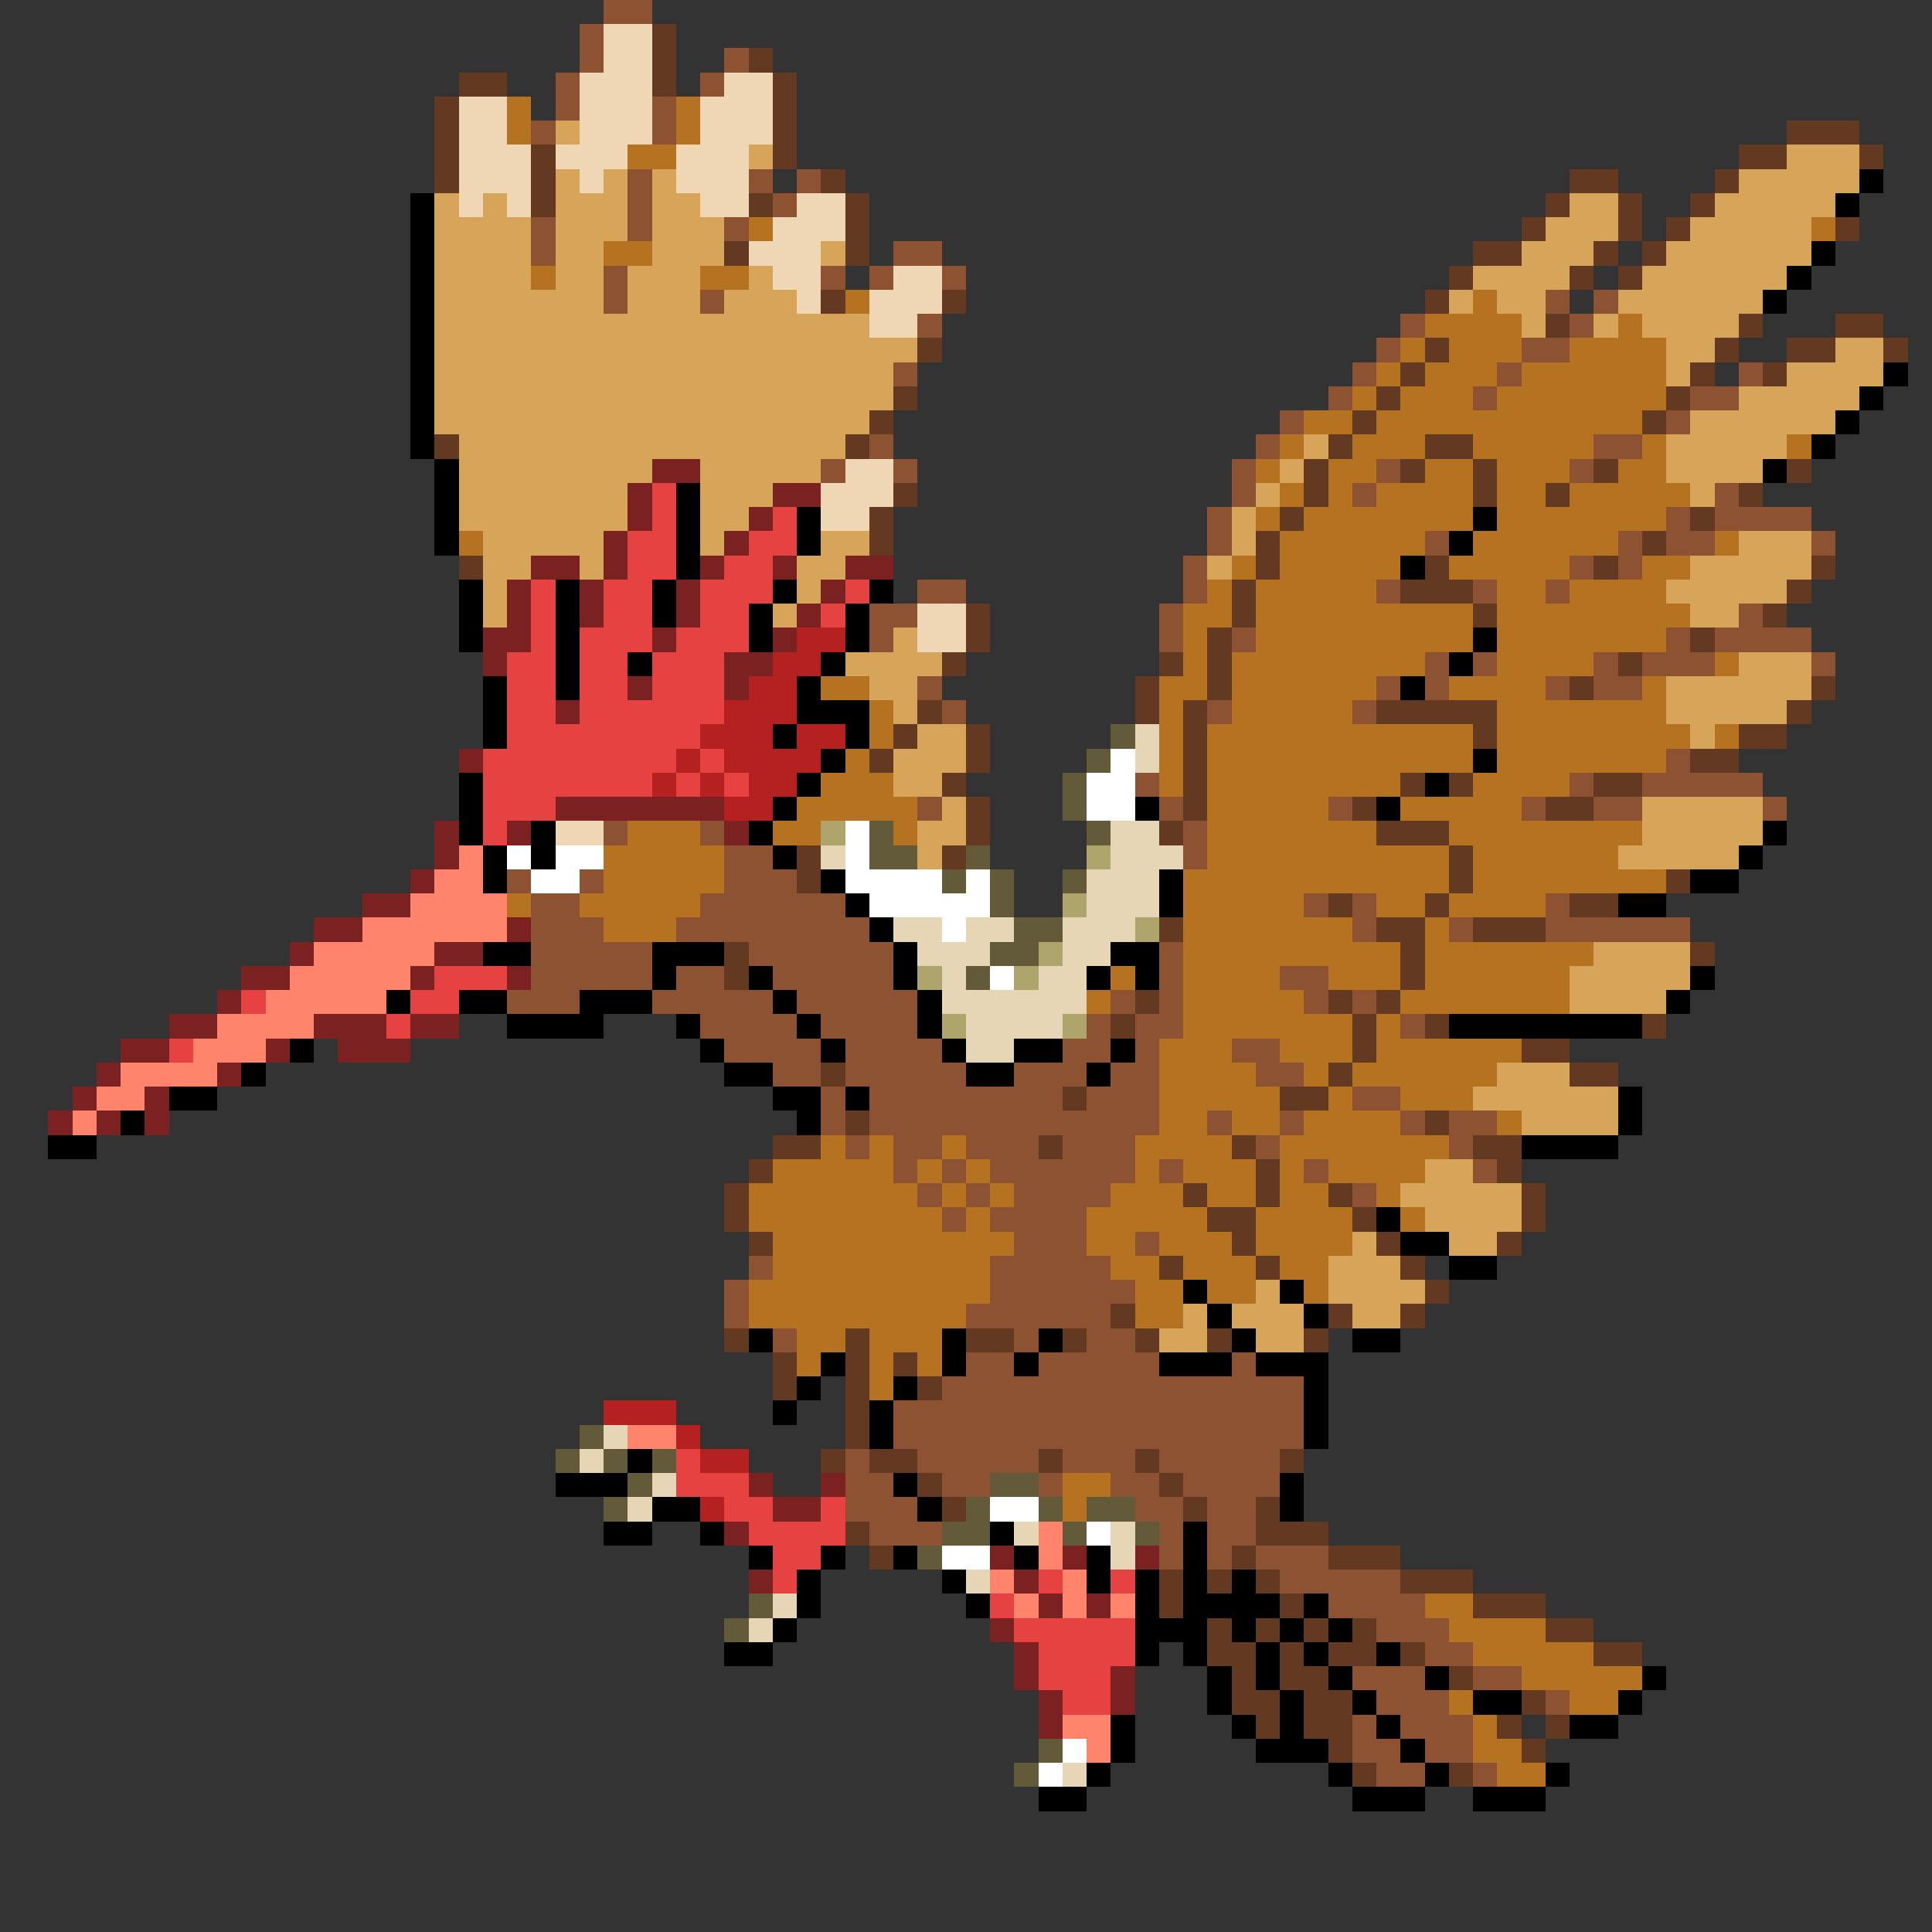 <svg xmlns="http://www.w3.org/2000/svg" viewBox="0 -0.5 80 80" shape-rendering="crispEdges">
<rect x="0" y="-0.5" width="80" height="80" fill="#333333" stroke="none"/>
<path stroke="#8c5231" d="M25 0h2M24 1h1M24 2h1M30 2h1M23 3h1M29 3h1M23 4h1M27 4h1M22 5h1M27 5h1M26 7h1M31 7h1M33 7h1M26 8h1M32 8h1M22 9h1M26 9h1M30 9h1M22 10h1M37 10h2M25 11h1M34 11h1M36 11h1M39 11h1M25 12h1M29 12h1M64 12h1M66 12h1M38 13h1M58 13h1M65 13h1M57 14h1M63 14h2M37 15h1M56 15h1M62 15h1M72 15h1M55 16h1M61 16h1M70 16h2M53 17h1M69 17h1M36 18h1M52 18h1M66 18h2M34 19h1M37 19h1M51 19h1M57 19h1M65 19h1M51 20h1M56 20h1M71 20h1M50 21h1M69 21h1M71 21h4M50 22h1M59 22h1M67 22h1M69 22h2M75 22h1M49 23h1M65 23h1M67 23h1M38 24h2M49 24h1M57 24h1M61 24h1M64 24h1M36 25h2M48 25h1M72 25h1M36 26h1M48 26h1M51 26h1M69 26h1M71 26h4M59 27h1M61 27h1M66 27h1M68 27h3M75 27h1M38 28h1M57 28h1M59 28h1M64 28h1M66 28h2M39 29h1M50 29h1M56 29h1M69 31h1M47 32h1M65 32h1M68 32h5M38 33h1M48 33h1M55 33h1M63 33h1M66 33h2M73 33h1M25 34h1M29 34h1M49 34h1M30 35h2M49 35h1M21 36h1M24 36h1M30 36h3M22 37h2M29 37h6M54 37h1M56 37h1M64 37h1M22 38h3M28 38h8M56 38h1M60 38h1M64 38h6M22 39h5M31 39h6M48 39h1M22 40h5M28 40h2M32 40h5M48 40h1M53 40h2M21 41h3M27 41h5M33 41h5M46 41h1M48 41h1M54 41h1M56 41h1M29 42h4M34 42h4M45 42h1M47 42h2M58 42h1M30 43h4M35 43h4M44 43h2M47 43h1M51 43h2M32 44h2M35 44h5M42 44h3M46 44h2M52 44h2M34 45h1M36 45h8M45 45h3M56 45h2M34 46h1M36 46h12M50 46h1M53 46h1M58 46h1M60 46h2M35 47h1M37 47h2M40 47h3M44 47h3M52 47h1M60 47h1M37 48h1M39 48h1M41 48h6M48 48h1M54 48h1M61 48h1M38 49h1M40 49h1M42 49h4M56 49h1M39 50h1M41 50h4M42 51h3M47 51h1M31 52h1M41 52h5M30 53h1M41 53h6M30 54h1M40 54h6M32 55h1M42 55h1M45 55h2M40 56h2M43 56h5M51 56h1M39 57h15M37 58h17M37 59h17M35 60h1M38 60h5M44 60h3M48 60h5M35 61h2M39 61h2M43 61h1M46 61h2M49 61h4M35 62h3M47 62h2M50 62h2M36 63h3M48 63h1M50 63h2M48 64h1M50 64h1M52 64h3M53 65h5M55 66h4M57 67h3M59 68h2M56 69h3M61 69h2M57 70h3M64 70h1M56 71h1M58 71h3M56 72h2M59 72h2M57 73h2M61 73h1" />
<path stroke="#efd6b5" d="M25 1h2M25 2h2M24 3h3M30 3h2M19 4h2M24 4h3M29 4h3M19 5h2M24 5h3M29 5h3M19 6h3M23 6h3M28 6h3M19 7h3M24 7h1M28 7h3M19 8h1M21 8h1M29 8h2M33 8h2M32 9h3M31 10h3M32 11h2M37 11h2M33 12h1M36 12h3M36 13h2M35 19h2M34 20h3M34 21h2M38 25h2M38 26h2M23 34h2" />
<path stroke="#633a21" d="M27 1h1M27 2h1M31 2h1M19 3h2M27 3h1M32 3h1M18 4h1M32 4h1M18 5h1M32 5h1M74 5h3M18 6h1M22 6h1M32 6h1M72 6h2M77 6h1M18 7h1M22 7h1M34 7h1M65 7h2M71 7h1M22 8h1M31 8h1M35 8h1M64 8h1M67 8h1M70 8h1M35 9h1M63 9h1M67 9h1M69 9h1M76 9h1M30 10h1M35 10h1M61 10h2M66 10h1M68 10h1M60 11h1M65 11h1M67 11h1M34 12h1M39 12h1M59 12h1M64 13h1M72 13h1M76 13h2M38 14h1M59 14h1M71 14h1M74 14h2M78 14h1M58 15h1M70 15h1M73 15h1M37 16h1M57 16h1M69 16h1M36 17h1M56 17h1M68 17h1M18 18h1M35 18h1M55 18h1M59 18h2M54 19h1M58 19h1M61 19h1M66 19h1M74 19h1M37 20h1M54 20h1M61 20h1M64 20h1M72 20h1M36 21h1M53 21h1M70 21h1M36 22h1M52 22h1M68 22h1M19 23h1M52 23h1M59 23h1M66 23h1M75 23h1M51 24h1M58 24h3M74 24h1M40 25h1M51 25h1M61 25h1M73 25h1M40 26h1M50 26h1M70 26h1M39 27h1M48 27h1M50 27h1M67 27h1M47 28h1M50 28h1M65 28h1M75 28h1M38 29h1M47 29h1M49 29h1M57 29h5M74 29h1M37 30h1M40 30h1M49 30h1M61 30h1M72 30h2M36 31h1M40 31h1M49 31h1M70 31h2M39 32h1M49 32h1M58 32h1M60 32h1M66 32h2M40 33h1M49 33h1M56 33h1M64 33h2M40 34h1M48 34h1M57 34h3M33 35h1M39 35h1M60 35h1M33 36h1M60 36h1M69 36h1M55 37h1M59 37h1M65 37h2M48 38h1M57 38h2M61 38h3M30 39h1M58 39h1M70 39h1M30 40h1M58 40h1M47 41h1M55 41h1M57 41h1M46 42h1M56 42h1M59 42h1M68 42h1M56 43h1M63 43h2M34 44h1M55 44h1M65 44h2M44 45h1M53 45h2M35 46h1M59 46h1M32 47h2M43 47h1M51 47h1M61 47h2M31 48h1M52 48h1M62 48h1M30 49h1M49 49h1M52 49h1M55 49h1M63 49h1M30 50h1M50 50h2M56 50h1M63 50h1M31 51h1M51 51h1M57 51h1M62 51h1M48 52h1M52 52h1M58 52h1M59 53h1M46 54h1M55 54h1M58 54h1M30 55h1M35 55h1M40 55h2M44 55h1M47 55h1M50 55h1M54 55h1M32 56h1M35 56h1M37 56h1M32 57h1M35 57h1M38 57h1M35 58h1M35 59h1M34 60h1M36 60h2M43 60h1M47 60h1M53 60h1M38 61h1M48 61h1M39 62h1M49 62h1M52 62h1M35 63h1M52 63h3M36 64h1M51 64h1M55 64h3M48 65h1M50 65h1M52 65h1M58 65h3M48 66h1M53 66h1M61 66h3M50 67h1M52 67h1M54 67h1M56 67h1M64 67h2M50 68h2M53 68h1M55 68h2M58 68h1M66 68h2M51 69h1M53 69h2M60 69h1M51 70h2M54 70h2M63 70h1M52 71h1M54 71h2M62 71h1M64 71h1M55 72h1M63 72h1M56 73h1M60 73h1" />
<path stroke="#b57321" d="M21 4h1M28 4h1M21 5h1M28 5h1M26 6h2M31 9h1M75 9h1M25 10h2M22 11h1M29 11h2M35 12h1M61 12h1M59 13h4M67 13h1M58 14h1M60 14h3M65 14h4M57 15h1M59 15h3M63 15h6M56 16h1M58 16h3M62 16h7M54 17h2M57 17h11M53 18h1M56 18h3M61 18h5M68 18h1M74 18h1M52 19h1M55 19h2M59 19h2M62 19h3M67 19h2M53 20h1M55 20h1M57 20h4M62 20h2M65 20h5M52 21h1M54 21h7M62 21h7M19 22h1M53 22h6M61 22h6M71 22h1M51 23h1M53 23h5M60 23h5M68 23h2M50 24h1M52 24h5M62 24h2M65 24h4M49 25h2M52 25h9M62 25h8M49 26h1M52 26h9M62 26h7M49 27h1M51 27h8M62 27h4M71 27h1M34 28h2M48 28h2M51 28h6M60 28h4M68 28h1M36 29h1M48 29h1M51 29h5M62 29h7M36 30h1M48 30h1M50 30h11M62 30h8M71 30h1M35 31h1M48 31h1M50 31h11M62 31h7M34 32h3M48 32h1M50 32h8M61 32h4M33 33h5M50 33h5M58 33h5M26 34h3M32 34h2M37 34h1M50 34h7M60 34h8M25 35h5M50 35h10M61 35h6M25 36h5M49 36h11M61 36h8M21 37h1M24 37h5M49 37h5M57 37h2M60 37h4M25 38h3M49 38h7M59 38h1M49 39h9M59 39h7M46 40h1M49 40h4M55 40h3M59 40h6M45 41h1M49 41h5M58 41h7M49 42h7M57 42h1M48 43h3M53 43h3M57 43h6M48 44h4M54 44h1M56 44h6M48 45h5M55 45h1M58 45h3M48 46h2M51 46h2M54 46h4M62 46h1M34 47h1M36 47h1M39 47h1M47 47h4M53 47h7M32 48h5M38 48h1M40 48h1M47 48h1M49 48h3M53 48h1M55 48h4M31 49h7M39 49h1M41 49h1M46 49h3M50 49h2M53 49h2M57 49h1M31 50h8M40 50h1M45 50h5M52 50h4M58 50h1M32 51h10M45 51h2M48 51h3M52 51h4M32 52h9M46 52h2M49 52h3M53 52h2M31 53h10M47 53h2M50 53h2M54 53h1M31 54h9M47 54h2M33 55h2M36 55h3M33 56h1M36 56h1M38 56h1M36 57h1M44 61h2M44 62h1M59 66h2M60 67h4M61 68h5M63 69h5M60 70h1M65 70h2M61 71h1M61 72h2M62 73h2" />
<path stroke="#d6a55a" d="M23 5h1M31 6h1M74 6h3M23 7h1M25 7h1M27 7h1M72 7h5M18 8h1M20 8h1M23 8h3M27 8h2M65 8h2M71 8h5M18 9h4M23 9h3M27 9h3M64 9h3M70 9h5M18 10h4M23 10h2M27 10h3M34 10h1M63 10h3M69 10h6M18 11h4M23 11h2M26 11h3M31 11h1M61 11h4M68 11h6M18 12h7M26 12h3M30 12h3M60 12h1M62 12h2M67 12h6M18 13h18M63 13h1M66 13h1M68 13h4M18 14h20M69 14h2M76 14h2M18 15h19M69 15h1M74 15h4M18 16h19M72 16h5M18 17h18M70 17h6M19 18h16M54 18h1M69 18h5M19 19h8M29 19h5M53 19h1M69 19h4M19 20h7M29 20h3M52 20h1M70 20h1M19 21h7M29 21h2M51 21h1M20 22h5M29 22h1M34 22h2M51 22h1M72 22h3M20 23h2M24 23h1M33 23h2M50 23h1M70 23h5M20 24h1M33 24h1M69 24h5M20 25h1M32 25h1M70 25h2M37 26h1M35 27h4M72 27h3M36 28h2M69 28h6M37 29h1M69 29h5M38 30h2M70 30h1M37 31h3M37 32h2M39 33h1M68 33h5M38 34h2M68 34h5M38 35h1M67 35h5M66 39h4M65 40h5M65 41h4M62 44h3M61 45h6M63 46h4M59 48h2M58 49h5M59 50h4M56 51h1M60 51h2M55 52h3M52 53h1M55 53h4M49 54h1M51 54h3M56 54h2M48 55h2M52 55h2" />
<path stroke="#000000" d="M77 7h1M17 8h1M76 8h1M17 9h1M17 10h1M75 10h1M17 11h1M74 11h1M17 12h1M73 12h1M17 13h1M17 14h1M17 15h1M78 15h1M17 16h1M77 16h1M17 17h1M76 17h1M17 18h1M75 18h1M18 19h1M73 19h1M18 20h1M28 20h1M18 21h1M28 21h1M33 21h1M61 21h1M18 22h1M28 22h1M33 22h1M60 22h1M28 23h1M58 23h1M19 24h1M23 24h1M27 24h1M32 24h1M36 24h1M19 25h1M23 25h1M27 25h1M31 25h1M35 25h1M19 26h1M23 26h1M31 26h1M35 26h1M61 26h1M23 27h1M26 27h1M34 27h1M60 27h1M20 28h1M23 28h1M33 28h1M58 28h1M20 29h1M33 29h3M20 30h1M32 30h1M35 30h1M34 31h1M61 31h1M19 32h1M33 32h1M59 32h1M19 33h1M32 33h1M47 33h1M57 33h1M19 34h1M22 34h1M31 34h1M73 34h1M20 35h1M22 35h1M32 35h1M72 35h1M20 36h1M34 36h1M48 36h1M70 36h2M35 37h1M48 37h1M67 37h2M36 38h1M20 39h2M27 39h3M37 39h1M46 39h2M27 40h1M31 40h1M37 40h1M45 40h1M47 40h1M70 40h1M16 41h1M19 41h2M24 41h3M32 41h1M38 41h1M69 41h1M21 42h4M28 42h1M33 42h1M38 42h1M60 42h8M12 43h1M29 43h1M34 43h1M39 43h1M42 43h2M46 43h1M10 44h1M30 44h2M40 44h2M45 44h1M7 45h2M32 45h2M35 45h1M67 45h1M5 46h1M33 46h1M67 46h1M2 47h2M63 47h4M57 50h1M58 51h2M60 52h2M49 53h1M53 53h1M50 54h1M54 54h1M31 55h1M39 55h1M43 55h1M51 55h1M56 55h2M34 56h1M39 56h1M42 56h1M48 56h3M52 56h3M33 57h1M37 57h1M54 57h1M32 58h1M36 58h1M54 58h1M36 59h1M54 59h1M26 60h1M23 61h3M37 61h1M53 61h1M27 62h2M38 62h1M53 62h1M25 63h2M29 63h1M41 63h1M49 63h1M31 64h1M34 64h1M37 64h1M42 64h1M45 64h1M49 64h1M33 65h1M39 65h1M45 65h1M47 65h1M49 65h1M51 65h1M33 66h1M40 66h1M47 66h1M49 66h4M54 66h1M32 67h1M47 67h3M51 67h1M53 67h1M55 67h1M30 68h2M47 68h1M49 68h1M52 68h1M54 68h1M57 68h1M50 69h1M52 69h1M55 69h1M59 69h1M68 69h1M50 70h1M53 70h1M56 70h1M61 70h2M67 70h1M46 71h1M51 71h1M53 71h1M57 71h1M65 71h2M46 72h1M52 72h3M58 72h1M45 73h1M55 73h1M59 73h1M64 73h1M43 74h2M56 74h3M61 74h3" />
<path stroke="#7b2121" d="M27 19h2M26 20h1M32 20h2M26 21h1M31 21h1M25 22h1M30 22h1M22 23h2M25 23h1M29 23h1M32 23h1M35 23h2M21 24h1M24 24h1M28 24h1M34 24h1M21 25h1M24 25h1M28 25h1M33 25h1M20 26h2M27 26h1M32 26h1M20 27h1M30 27h2M26 28h1M30 28h1M23 29h1M19 31h1M23 33h7M18 34h1M21 34h1M30 34h1M18 35h1M17 36h1M15 37h2M13 38h2M21 38h1M12 39h1M18 39h2M10 40h2M17 40h1M21 40h1M9 41h1M7 42h2M13 42h3M17 42h2M5 43h2M11 43h1M14 43h3M4 44h1M9 44h1M3 45h1M6 45h1M2 46h1M4 46h1M6 46h1M31 61h1M34 61h1M32 62h2M30 63h1M41 64h1M44 64h1M47 64h1M31 65h1M42 65h1M43 66h1M45 66h1M41 67h1M42 68h1M42 69h1M46 69h1M43 70h1M46 70h1M43 71h1" />
<path stroke="#e64242" d="M27 20h1M27 21h1M32 21h1M26 22h2M31 22h2M26 23h2M30 23h2M22 24h1M25 24h2M29 24h3M35 24h1M22 25h1M25 25h2M29 25h2M34 25h1M22 26h1M24 26h3M28 26h3M21 27h2M24 27h2M27 27h3M21 28h2M24 28h2M27 28h3M21 29h2M24 29h6M21 30h8M20 31h8M29 31h1M20 32h7M28 32h1M30 32h1M20 33h3M20 34h1M18 40h3M10 41h1M17 41h2M16 42h1M7 43h1M28 60h1M28 61h3M30 62h2M34 62h1M31 63h4M32 64h2M32 65h1M43 65h1M46 65h1M41 66h1M42 67h5M43 68h4M43 69h3M44 70h2" />
<path stroke="#b52121" d="M33 26h2M32 27h2M31 28h2M30 29h3M29 30h3M33 30h2M28 31h1M30 31h4M27 32h1M29 32h1M31 32h2M30 33h2M25 58h3M28 59h1M29 60h2M29 62h1" />
<path stroke="#635a3a" d="M46 30h1M45 31h1M44 32h1M44 33h1M36 34h1M45 34h1M36 35h2M40 35h1M39 36h1M41 36h1M44 36h1M41 37h1M42 38h2M41 39h2M40 40h1M24 59h1M23 60h1M25 60h1M27 60h1M26 61h1M41 61h2M25 62h1M40 62h1M43 62h1M45 62h2M39 63h2M44 63h1M47 63h1M38 64h1M31 66h1M30 67h1M43 72h1M42 73h1" />
<path stroke="#e6d6b5" d="M47 30h1M47 31h1M46 34h2M34 35h1M46 35h3M45 36h3M45 37h3M37 38h2M40 38h2M44 38h3M38 39h3M44 39h2M39 40h1M43 40h2M39 41h6M40 42h4M40 43h2M25 59h1M24 60h1M27 61h1M26 62h1M42 63h1M46 63h1M46 64h1M40 65h1M32 66h1M31 67h1M44 73h1" />
<path stroke="#ffffff" d="M46 31h1M45 32h2M45 33h2M35 34h1M21 35h1M23 35h2M35 35h1M22 36h2M35 36h4M40 36h1M36 37h5M39 38h1M41 40h1M41 62h2M45 63h1M39 64h2M44 72h1M43 73h1" />
<path stroke="#ada56b" d="M34 34h1M45 35h1M44 37h1M47 38h1M43 39h1M38 40h1M42 40h1M39 42h1M44 42h1" />
<path stroke="#ff846b" d="M19 35h1M18 36h2M17 37h4M15 38h6M13 39h5M12 40h5M11 41h5M9 42h4M8 43h3M5 44h4M4 45h2M3 46h1M26 59h2M43 63h1M43 64h1M41 65h1M44 65h1M42 66h1M44 66h1M46 66h1M44 71h2M45 72h1" />
</svg>